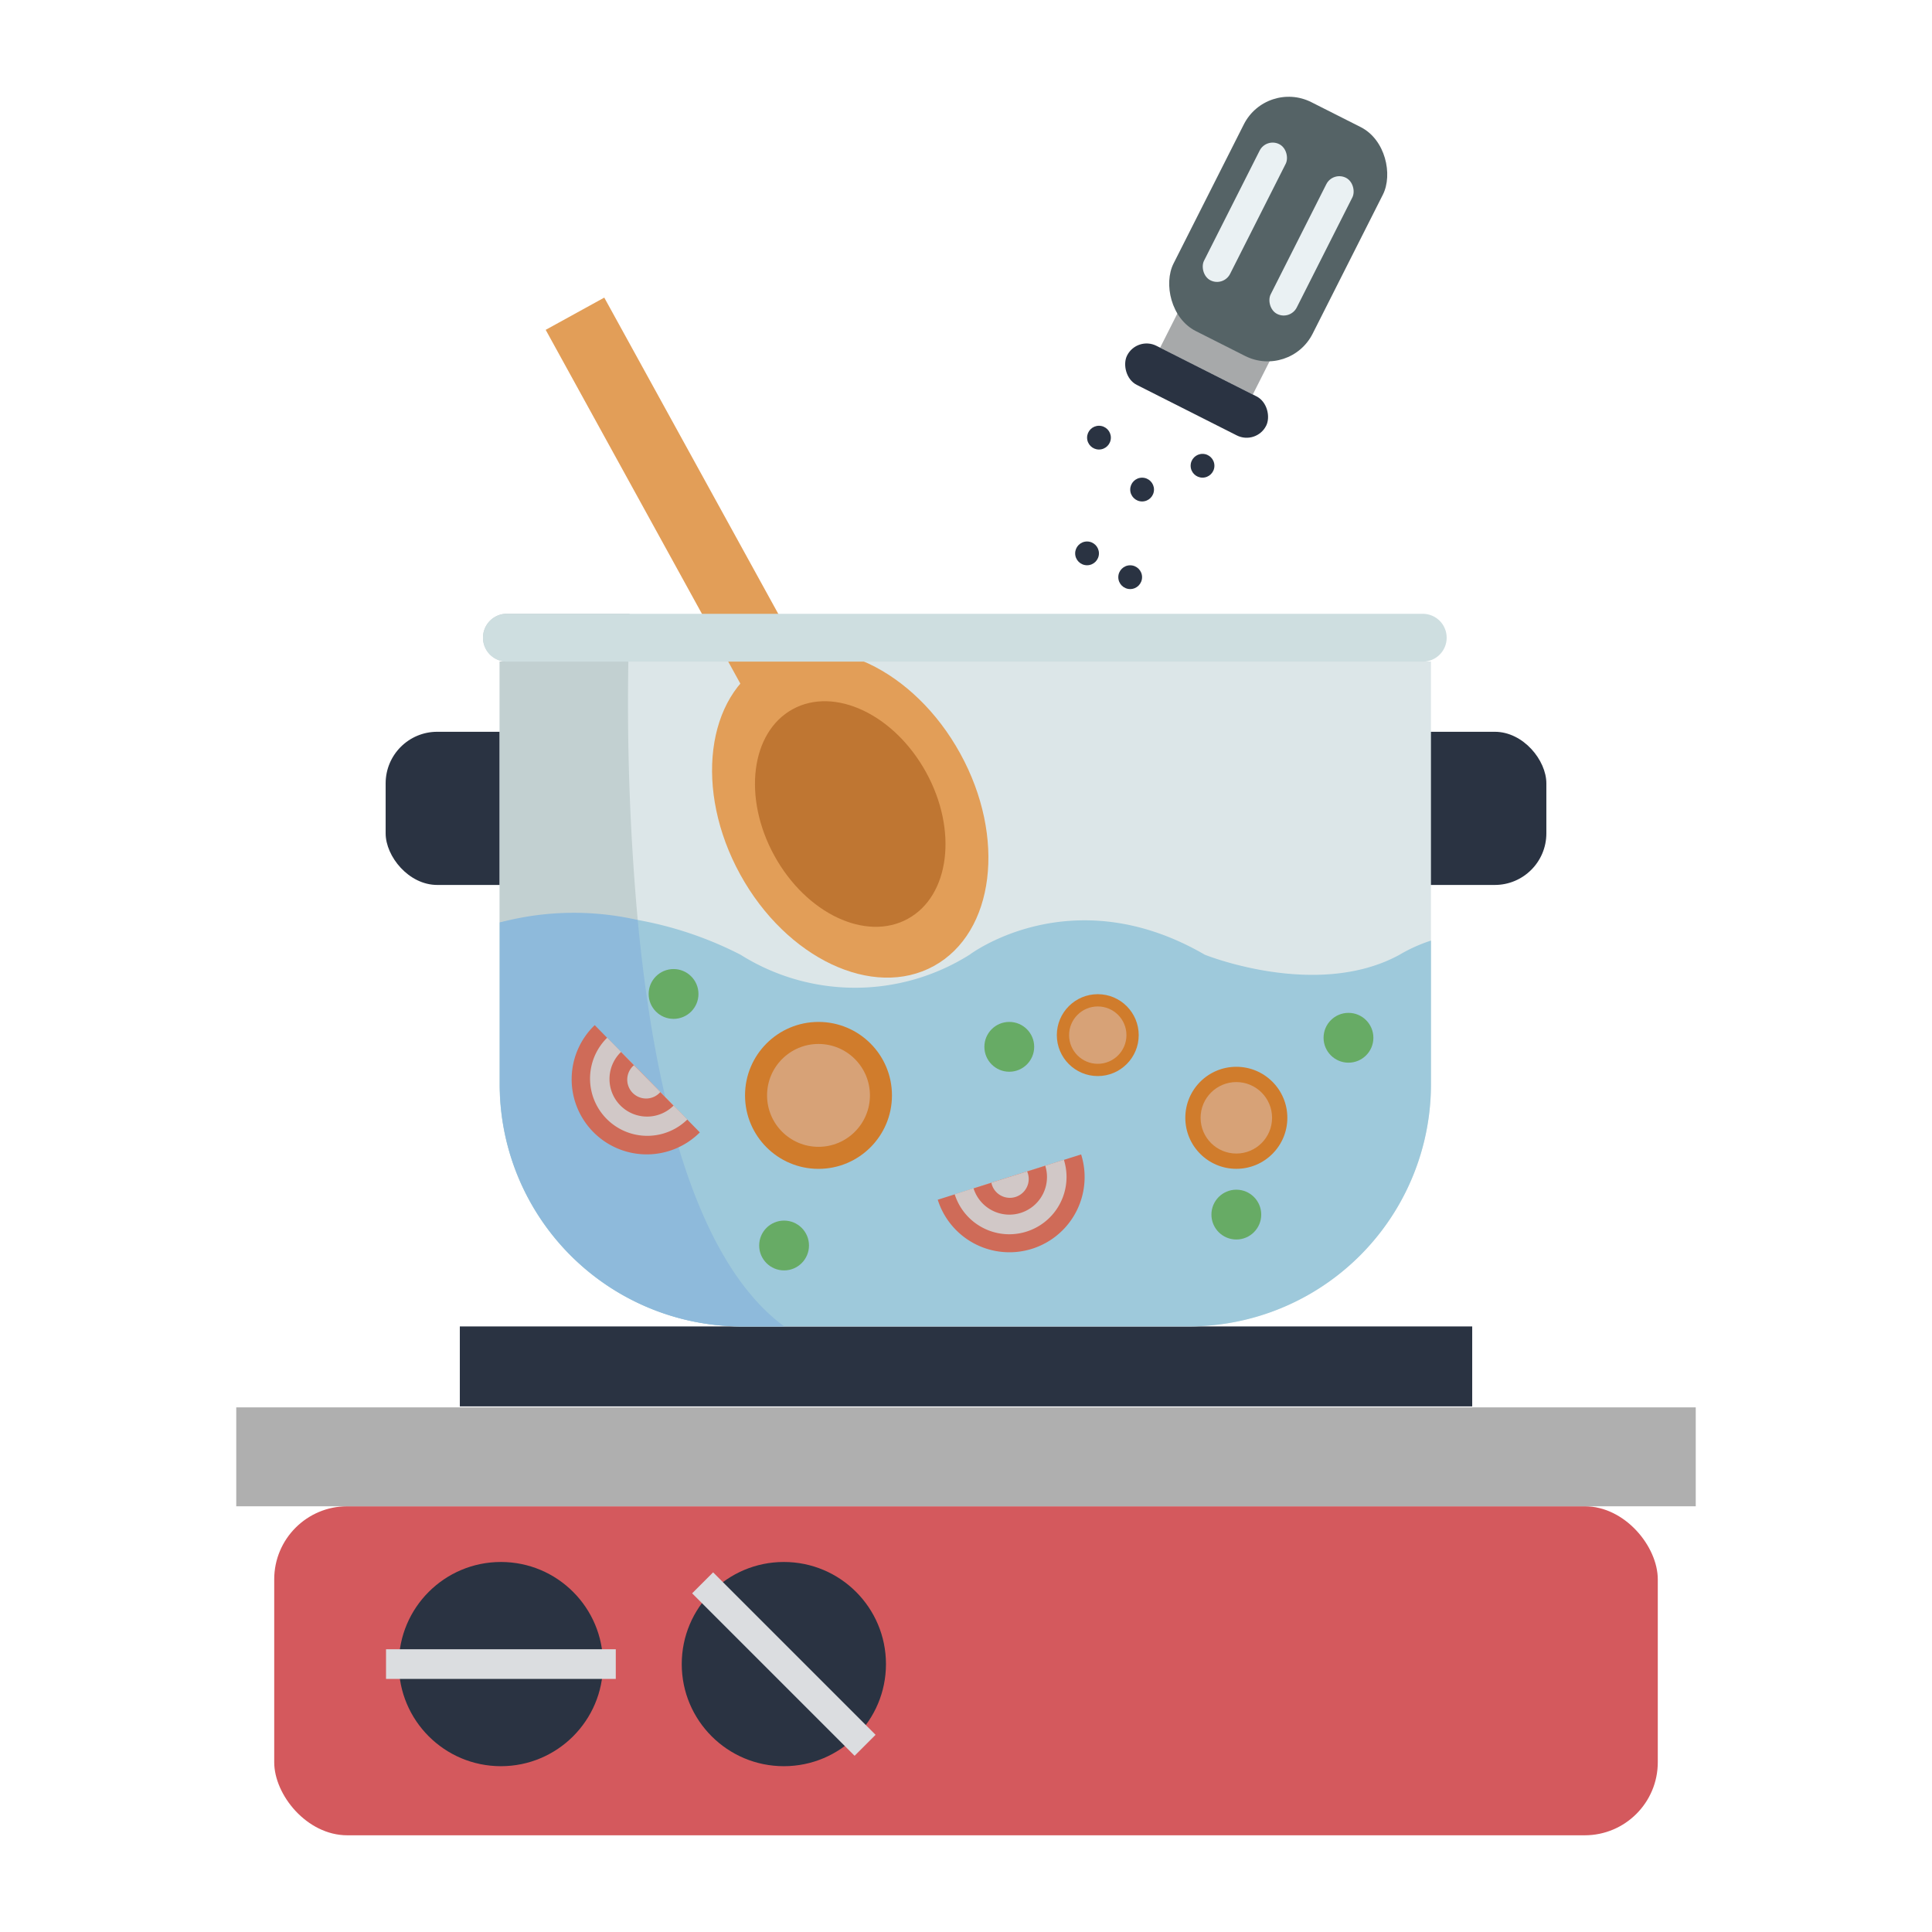 <svg id="ICON" xmlns="http://www.w3.org/2000/svg" viewBox="0 0 512 512"><defs><style>.cls-1{fill:#d4595d;}.cls-2{fill:#afafaf;}.cls-3{fill:#2a3342;}.cls-4{fill:#dce6e8;}.cls-5{fill:#67ab65;}.cls-6{fill:#a7a9aa;}.cls-7{fill:#556366;}.cls-8{fill:#eaf1f3;}.cls-9{fill:#9ec9db;}.cls-10{fill:#c2d0d1;}.cls-11{fill:#8ebadb;}.cls-12{fill:#d07c2c;}.cls-13{fill:#d7a277;}.cls-14{fill:#cf6b58;}.cls-15{fill:#d1c8c7;}.cls-16{fill:none;}.cls-17{fill:#e29e58;}.cls-18{fill:#bf7632;}.cls-19{fill:#cedee0;}.cls-20{fill:#dbdde0;}</style></defs><title>Cooking</title><rect class="cls-1" x="72.67" y="399.18" width="366.66" height="87.19" rx="19.36"/><rect class="cls-2" x="62.61" y="372.97" width="386.78" height="26.21"/><rect class="cls-3" x="121.86" y="351.52" width="268.29" height="21.19"/><rect class="cls-3" x="102.2" y="193.93" width="52.44" height="40.59" rx="13.67"/><rect class="cls-3" x="357.36" y="193.93" width="52.44" height="40.59" rx="13.67"/><path class="cls-4" d="M379.22,175.31v112a64.17,64.17,0,0,1-64.17,64.18H196.62a64.19,64.19,0,0,1-64.21-64.18v-112Z"/><circle class="cls-5" cx="300.2" cy="270.82" r="6.6"/><rect class="cls-6" x="308.5" y="87.74" width="27.52" height="11.18" transform="translate(76.68 -135.25) rotate(26.8)"/><rect class="cls-7" x="318.11" y="26.7" width="41.29" height="67.95" rx="13.33" transform="translate(63.73 -146.19) rotate(26.8)"/><rect class="cls-3" x="296.49" y="97.7" width="41.29" height="11.59" rx="5.79" transform="translate(80.71 -131.85) rotate(26.8)"/><rect class="cls-8" x="326.05" y="36.01" width="7.74" height="40.43" rx="3.87" transform="translate(60.77 -142.69) rotate(26.8)"/><rect class="cls-8" x="343.71" y="44.92" width="7.74" height="40.43" rx="3.87" transform="translate(66.69 -149.7) rotate(26.8)"/><circle class="cls-3" cx="302.67" cy="129.74" r="3.15"/><circle class="cls-3" cx="318.68" cy="123.43" r="3.15"/><circle class="cls-3" cx="299.51" cy="152.96" r="3.15"/><circle class="cls-3" cx="291.24" cy="115.98" r="3.15"/><circle class="cls-3" cx="288.08" cy="146.65" r="3.15"/><path class="cls-9" d="M379.22,249.27v38.07a64.17,64.17,0,0,1-64.17,64.18H196.62a64.19,64.19,0,0,1-64.21-64.18v-42.9a95.19,95.19,0,0,1,36.54-.65,97.27,97.27,0,0,1,27.3,9.22,57,57,0,0,0,60.7,0s27-20.51,62.34,0c0,0,29.7,12,51.62,0A41.05,41.05,0,0,1,379.22,249.27Z"/><path class="cls-10" d="M169,243.79a641.93,641.93,0,0,1-2.48-68.48c.08-4.9.19-9.2.31-12.67H134.59a6.34,6.34,0,1,0,0,12.67h-2.18v69.13A95.19,95.19,0,0,1,169,243.79Z"/><path class="cls-9" d="M132.41,244.44l36.54-.65A95.19,95.19,0,0,0,132.41,244.44Z"/><path class="cls-11" d="M169,243.79l-1.75-.36a76.28,76.28,0,0,0-32.91.56l-1.88.45v42.9a64.19,64.19,0,0,0,64.21,64.18h11.17C183.44,333.59,173.11,287.26,169,243.79Z"/><circle class="cls-12" cx="216.91" cy="290.29" r="19.47"/><circle class="cls-13" cx="216.91" cy="290.29" r="13.63"/><circle class="cls-12" cx="327.64" cy="296.23" r="13.52"/><circle class="cls-13" cx="327.64" cy="296.23" r="9.47"/><circle class="cls-12" cx="290.92" cy="274.32" r="10.85"/><circle class="cls-13" cx="290.92" cy="274.32" r="7.6"/><path class="cls-14" d="M277,308.93l5-1.57,4.51-1.42a19.9,19.9,0,0,1-38,12l4.52-1.43,5-1.57Z"/><path class="cls-15" d="M253,316.48l28.94-9.12A15.17,15.17,0,1,1,253,316.48Z"/><path class="cls-14" d="M277,308.93a9.95,9.95,0,1,1-19,6Z"/><path class="cls-15" d="M272.2,310.43a5,5,0,1,1-9.48,3Z"/><polyline class="cls-16" points="257.98 314.91 262.72 313.42 272.2 310.43 276.95 308.93"/><polyline class="cls-16" points="164.58 278.75 168.06 282.3 175.01 289.4 178.5 292.96"/><path class="cls-14" d="M178.5,293l3.66,3.72,3.3,3.38a19.9,19.9,0,1,1-27.85-28.43l3.31,3.38,3.66,3.73Z"/><path class="cls-15" d="M160.92,275l21.24,21.67A15.17,15.17,0,1,1,160.92,275Z"/><path class="cls-14" d="M178.5,293a9.95,9.95,0,1,1-13.92-14.22Z"/><path class="cls-15" d="M175,289.4a5,5,0,1,1-7-7.1Z"/><circle class="cls-5" cx="327.64" cy="321.88" r="6.6"/><circle class="cls-5" cx="267.47" cy="277.42" r="6.6"/><circle class="cls-5" cx="357.36" cy="275.02" r="6.6"/><circle class="cls-5" cx="207.79" cy="330.07" r="6.6"/><circle class="cls-5" cx="178.5" cy="263.41" r="6.6"/><ellipse class="cls-17" cx="225.32" cy="215.72" rx="33.27" ry="45.97" transform="translate(-76.08 135.34) rotate(-28.82)"/><rect class="cls-17" x="172.92" y="75.58" width="17.72" height="121.99" transform="translate(406.88 168.61) rotate(151.18)"/><ellipse class="cls-18" cx="225.32" cy="215.72" rx="22.94" ry="31.69" transform="translate(-76.08 135.34) rotate(-28.82)"/><path class="cls-19" d="M383.38,169a6.33,6.33,0,0,1-6.33,6.34H134.59a6.34,6.34,0,1,1,0-12.67H377.05A6.32,6.32,0,0,1,383.38,169Z"/><circle class="cls-3" cx="132.75" cy="441" r="27.06"/><rect class="cls-20" x="102.3" y="437.07" width="60.89" height="7.86"/><circle class="cls-3" cx="207.73" cy="441" r="27.06"/><rect class="cls-20" x="177.28" y="437.07" width="60.89" height="7.86" transform="translate(372.68 -17.72) rotate(45)"/></svg>